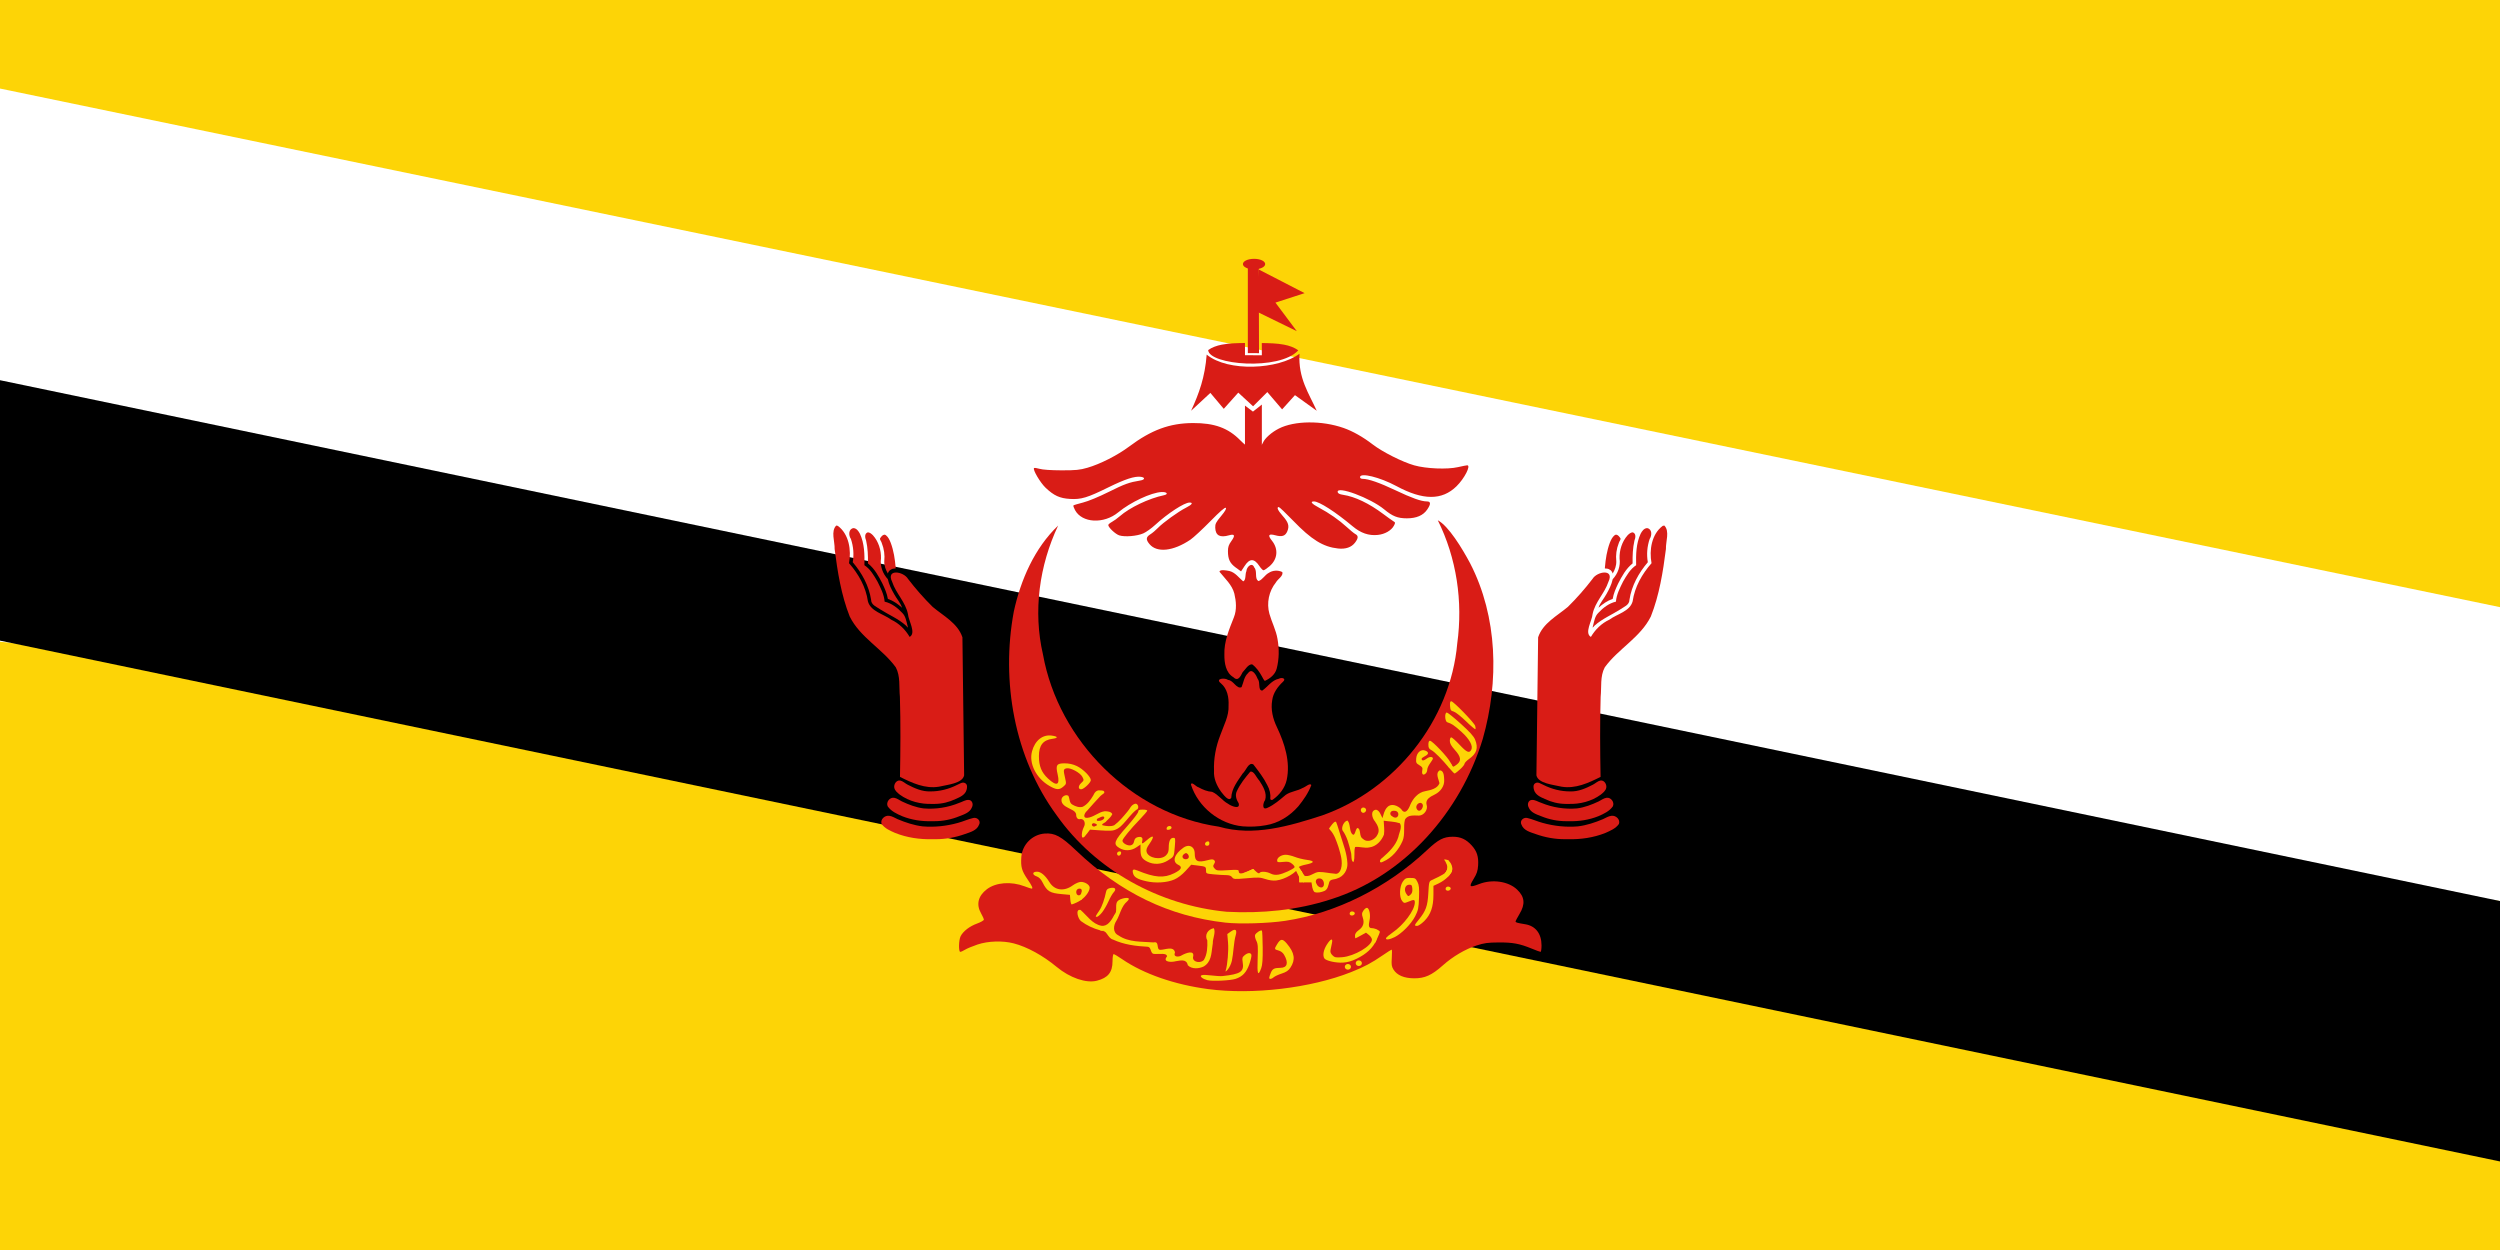 <svg width="240" height="120" viewBox="0 0 240 120" fill="none" xmlns="http://www.w3.org/2000/svg">
<rect x="0" y="0" width="240" height="120" fill="#333333" stroke="none"/>
<g clip-path="url(#clip0_307_41801)">
<path d="M240 0H0V120H240V0Z" fill="#FDD406"/>
<path d="M0 8.5V61.606L240 86.5V58.287L0 8.5Z" fill="white"/>
<path d="M0 36.5V61.5L240 111.5V86.5L0 36.5Z" fill="black"/>
<path d="M115.983 94.953C112.757 94.525 109.798 93.498 107.743 92.092C107.345 91.818 106.97 91.595 106.912 91.595C106.852 91.595 106.803 91.898 106.803 92.273C106.803 93.335 106.377 93.87 105.303 94.148C104.277 94.415 102.71 93.877 101.44 92.823C100.125 91.732 98.607 90.898 97.322 90.565C96.263 90.288 94.858 90.333 93.843 90.673C93.372 90.832 92.835 91.055 92.648 91.17C92.463 91.285 92.255 91.378 92.188 91.378C92.008 91.378 92.033 90.237 92.222 89.872C92.47 89.393 93.082 88.922 93.795 88.662C94.155 88.53 94.45 88.362 94.45 88.287C94.45 88.212 94.328 87.937 94.18 87.678C93.697 86.832 93.895 86.012 94.738 85.367C95.602 84.707 97.063 84.593 98.355 85.085C98.68 85.208 98.983 85.31 99.028 85.31C99.198 85.31 99.095 85.072 98.627 84.39C98.087 83.6 97.98 83.21 98.047 82.27C98.133 81.08 99.103 80.107 100.292 80.02C101.262 79.95 101.865 80.277 103.297 81.64C107.572 85.717 112.22 87.963 117.642 88.572C119.01 88.725 121.763 88.643 123.378 88.4C128.257 87.665 133.172 85.212 137.01 81.597C138.073 80.595 138.585 80.33 139.457 80.327C140.215 80.323 140.747 80.568 141.29 81.168C141.785 81.718 141.953 82.24 141.9 83.075C141.865 83.61 141.778 83.873 141.46 84.392C140.99 85.157 141.07 85.227 142 84.867C143.257 84.377 144.805 84.603 145.64 85.397C146.375 86.095 146.445 86.793 145.873 87.74C145.665 88.087 145.495 88.412 145.495 88.463C145.495 88.558 145.653 88.603 146.417 88.727C147.415 88.887 147.987 89.628 147.987 90.762C147.987 91.102 147.945 91.378 147.893 91.378C147.843 91.378 147.465 91.24 147.053 91.07C145.89 90.59 145.228 90.467 143.868 90.475C142.833 90.482 142.477 90.53 141.755 90.765C140.65 91.127 139.468 91.823 138.505 92.682C137.443 93.628 136.775 93.927 135.742 93.918C134.782 93.908 134.125 93.63 133.778 93.082C133.593 92.788 133.567 92.61 133.612 91.947C133.642 91.515 133.635 91.162 133.6 91.162C133.563 91.162 133.19 91.398 132.768 91.69C131.662 92.45 130.957 92.827 129.69 93.328C125.827 94.857 120.252 95.518 115.983 94.953Z" fill="#D91C16"/>
<path d="M117.75 87.528C111.32 86.911 105.168 83.562 101.427 78.252C97.365 72.713 96.085 65.399 97.325 58.712C97.984 55.668 99.313 52.621 101.582 50.453C99.774 54.287 99.163 58.681 100.127 62.835C101.625 71.127 108.633 78.147 117.017 79.361C120.334 80.321 123.765 79.307 126.933 78.279C133.922 75.816 139.246 69.181 139.896 61.765C140.452 57.752 139.836 53.58 138.028 49.946C139.059 50.491 140.359 52.627 141.126 54.064C143.794 59.231 143.915 65.423 142.345 70.937C140.215 77.953 134.851 84.1 127.76 86.334C124.542 87.386 121.12 87.706 117.75 87.529L117.75 87.528Z" fill="#D91C16"/>
<path d="M85.363 78.317C84.942 78.251 84.477 78.665 84.636 79.1C84.94 79.538 85.463 79.753 85.936 79.963C87.068 80.416 88.299 80.593 89.514 80.564C89.095 80.563 89.658 80.568 89.815 80.564C90.777 80.566 91.734 80.393 92.639 80.067C93.142 79.89 93.783 79.73 93.989 79.173C94.19 78.811 93.825 78.449 93.458 78.521C92.946 78.633 92.467 78.865 91.96 78.998C90.864 79.306 89.71 79.426 88.576 79.333C87.746 79.231 86.942 78.966 86.174 78.642C85.908 78.525 85.658 78.354 85.363 78.317Z" fill="#D91C16"/>
<path d="M85.832 76.587C85.406 76.523 85.039 77.013 85.216 77.405C85.544 77.879 86.094 78.132 86.609 78.355C87.504 78.713 88.476 78.862 89.438 78.834C89.073 78.833 89.564 78.838 89.699 78.834C90.517 78.835 91.33 78.673 92.087 78.362C92.549 78.182 93.115 78.008 93.307 77.499C93.457 77.219 93.343 76.813 92.991 76.791C92.669 76.775 92.392 76.98 92.094 77.072C91.013 77.518 89.824 77.708 88.659 77.607C87.932 77.514 87.239 77.246 86.58 76.935C86.333 76.816 86.11 76.629 85.832 76.587Z" fill="#D91C16"/>
<path d="M86.407 74.928C86.041 74.885 85.79 75.296 85.852 75.625C85.906 75.914 86.165 76.108 86.38 76.285C87.268 76.935 88.394 77.212 89.484 77.175C89.061 77.174 90.052 77.182 89.75 77.174C90.441 77.171 91.123 77.002 91.744 76.703C92.159 76.523 92.646 76.314 92.786 75.841C92.853 75.62 92.895 75.303 92.646 75.179C92.385 75.033 92.126 75.257 91.889 75.348C91.091 75.754 90.202 75.98 89.305 75.976C88.53 76.002 87.799 75.676 87.127 75.325C86.883 75.201 86.682 74.985 86.407 74.928Z" fill="#D91C16"/>
<path d="M80.282 50.45C79.739 50.993 80.153 51.995 80.124 52.707C80.405 54.9 80.755 57.121 81.573 59.185C82.576 61.203 84.705 62.281 85.996 64.064C86.457 64.923 86.293 65.956 86.39 66.896C86.467 69.457 86.443 72.02 86.398 74.581C87.555 75.161 88.81 75.745 90.141 75.522C90.929 75.334 92.393 75.217 92.557 74.432C92.493 70.015 92.452 65.597 92.393 61.181C91.945 59.828 90.568 59.127 89.538 58.262C88.688 57.424 87.897 56.522 87.173 55.578C86.737 54.842 85.029 54.577 85.647 55.858C86.009 56.967 86.933 57.793 87.165 58.958C87.215 59.597 87.978 60.771 87.327 61.144C86.913 60.44 86.313 59.841 85.547 59.484C84.808 58.934 83.587 58.704 83.32 57.731C83.124 56.351 82.418 55.101 81.506 54.067C81.741 52.828 81.506 51.278 80.435 50.485L80.282 50.45Z" fill="#D91C16"/>
<path d="M81.933 50.698C81.439 50.778 81.456 51.407 81.685 51.738C81.928 52.453 81.994 53.229 81.862 53.973C82.74 55.001 83.42 56.23 83.625 57.58C83.63 58.087 84.164 58.255 84.51 58.505C85.322 59.023 86.235 59.397 86.958 60.044C87.11 60.207 87.225 60.382 87.117 60.05C87.004 59.626 86.946 59.157 86.614 58.836C86.158 58.346 85.589 57.909 84.925 57.759C84.869 57.074 84.543 56.444 84.241 55.837C83.907 55.258 83.557 54.636 82.984 54.26C83.007 53.244 82.991 52.178 82.553 51.24C82.425 50.999 82.236 50.713 81.933 50.698H81.933Z" fill="#D91C16"/>
<path d="M83.315 51.103C82.971 51.206 83.037 51.63 83.146 51.889C83.31 52.609 83.336 53.352 83.323 54.087C83.955 54.587 84.35 55.312 84.71 56.018C84.935 56.489 85.149 56.976 85.236 57.495C85.748 57.665 86.197 57.986 86.597 58.342C86.439 57.861 86.085 57.489 85.847 57.051C85.588 56.595 85.341 56.119 85.232 55.602C84.739 55.076 84.467 54.33 84.575 53.61C84.597 52.814 84.34 51.992 83.807 51.392C83.673 51.26 83.513 51.113 83.315 51.103Z" fill="#D91C16"/>
<path d="M84.887 51.328C84.7 51.361 84.586 51.539 84.486 51.685C84.447 51.83 84.625 51.986 84.653 52.145C84.872 52.693 84.955 53.295 84.89 53.882C84.875 54.299 85.024 54.706 85.237 55.06C85.298 54.799 85.54 54.612 85.801 54.586C85.897 54.569 86.036 54.618 85.981 54.472C85.915 53.675 85.793 52.873 85.514 52.119C85.406 51.85 85.284 51.567 85.05 51.383C85.003 51.349 84.946 51.32 84.887 51.328Z" fill="#D91C16"/>
<path d="M154.69 78.317C155.111 78.251 155.576 78.665 155.417 79.1C155.113 79.538 154.59 79.753 154.117 79.963C152.985 80.416 151.754 80.593 150.539 80.564C150.958 80.563 150.395 80.568 150.239 80.564C149.276 80.566 148.319 80.393 147.415 80.067C146.912 79.89 146.271 79.73 146.064 79.173C145.863 78.811 146.228 78.449 146.595 78.521C147.107 78.633 147.586 78.865 148.094 78.998C149.189 79.306 150.343 79.426 151.478 79.333C152.307 79.231 153.112 78.966 153.879 78.642C154.145 78.525 154.395 78.354 154.69 78.317Z" fill="#D91C16"/>
<path d="M154.222 76.587C154.648 76.523 155.015 77.013 154.837 77.405C154.509 77.879 153.959 78.132 153.444 78.355C152.549 78.713 151.577 78.862 150.615 78.834C150.98 78.833 150.49 78.838 150.354 78.834C149.536 78.835 148.723 78.673 147.967 78.362C147.505 78.182 146.938 78.008 146.746 77.499C146.597 77.219 146.711 76.813 147.063 76.791C147.384 76.775 147.661 76.98 147.959 77.072C149.04 77.518 150.229 77.708 151.395 77.607C152.121 77.514 152.814 77.246 153.473 76.935C153.72 76.816 153.943 76.629 154.222 76.587Z" fill="#D91C16"/>
<path d="M153.647 74.928C154.012 74.885 154.263 75.296 154.201 75.625C154.147 75.914 153.888 76.108 153.673 76.285C152.785 76.935 151.659 77.212 150.569 77.175C150.992 77.174 150.001 77.182 150.303 77.174C149.612 77.171 148.93 77.002 148.309 76.703C147.894 76.523 147.407 76.314 147.267 75.841C147.2 75.62 147.158 75.303 147.407 75.179C147.668 75.033 147.927 75.257 148.164 75.348C148.962 75.754 149.851 75.98 150.748 75.976C151.523 76.002 152.254 75.676 152.926 75.325C153.17 75.201 153.371 74.985 153.647 74.928Z" fill="#D91C16"/>
<path d="M159.772 50.45C160.315 50.993 159.9 51.995 159.929 52.707C159.648 54.9 159.298 57.121 158.48 59.185C157.477 61.203 155.348 62.281 154.058 64.064C153.596 64.923 153.76 65.956 153.663 66.896C153.587 69.457 153.61 72.02 153.655 74.581C152.499 75.161 151.243 75.745 149.912 75.522C149.124 75.334 147.66 75.217 147.496 74.432C147.56 70.015 147.602 65.597 147.66 61.181C148.109 59.828 149.485 59.127 150.515 58.262C151.365 57.424 152.156 56.522 152.88 55.578C153.317 54.842 155.024 54.577 154.407 55.858C154.044 56.967 153.12 57.793 152.888 58.958C152.838 59.597 152.076 60.771 152.726 61.144C153.14 60.44 153.74 59.841 154.507 59.484C155.245 58.934 156.466 58.704 156.733 57.731C156.929 56.351 157.636 55.101 158.548 54.067C158.313 52.828 158.547 51.278 159.618 50.485L159.772 50.45Z" fill="#D91C16"/>
<path d="M158.12 50.698C158.614 50.778 158.597 51.407 158.368 51.738C158.125 52.453 158.059 53.229 158.191 53.973C157.313 55.001 156.633 56.23 156.428 57.58C156.423 58.087 155.889 58.255 155.543 58.505C154.731 59.023 153.819 59.397 153.096 60.044C152.943 60.207 152.829 60.382 152.936 60.05C153.049 59.626 153.107 59.157 153.44 58.836C153.895 58.346 154.465 57.909 155.128 57.759C155.184 57.074 155.51 56.444 155.812 55.837C156.147 55.258 156.496 54.636 157.069 54.26C157.046 53.244 157.062 52.178 157.5 51.24C157.628 50.999 157.817 50.713 158.12 50.698H158.12Z" fill="#D91C16"/>
<path d="M156.738 51.103C157.082 51.206 157.017 51.63 156.908 51.889C156.743 52.609 156.717 53.352 156.73 54.087C156.099 54.587 155.703 55.312 155.343 56.018C155.118 56.489 154.904 56.976 154.818 57.495C154.305 57.665 153.856 57.986 153.456 58.342C153.614 57.861 153.968 57.489 154.206 57.051C154.465 56.595 154.712 56.119 154.821 55.602C155.314 55.076 155.586 54.33 155.478 53.61C155.456 52.814 155.713 51.992 156.246 51.392C156.38 51.26 156.54 51.113 156.738 51.103Z" fill="#D91C16"/>
<path d="M155.167 51.328C155.354 51.361 155.467 51.539 155.568 51.685C155.606 51.83 155.428 51.986 155.4 52.145C155.181 52.693 155.098 53.295 155.164 53.882C155.178 54.299 155.029 54.706 154.816 55.06C154.755 54.799 154.514 54.612 154.252 54.586C154.157 54.569 154.017 54.618 154.072 54.472C154.139 53.675 154.26 52.873 154.539 52.119C154.647 51.85 154.77 51.567 155.003 51.383C155.05 51.349 155.107 51.32 155.167 51.328Z" fill="#D91C16"/>
<path d="M119.305 79.33C117.056 79.116 115.027 77.477 114.333 75.33C114.371 74.96 114.831 75.537 115.049 75.576C115.457 75.802 115.899 75.989 116.369 76.018C116.962 76.273 117.328 76.857 117.894 77.162C118.157 77.367 119.087 77.769 118.914 77.118C118.696 76.778 118.546 76.347 118.734 75.958C119.049 75.266 119.534 74.664 120.022 74.087C120.381 73.967 120.621 74.674 120.878 74.913C121.233 75.459 121.661 76.126 121.452 76.805C121.249 77.056 121.115 77.813 121.659 77.558C122.329 77.263 122.878 76.768 123.434 76.305C123.921 75.966 124.543 75.942 125.053 75.644C125.289 75.584 125.781 75.111 125.884 75.373C125.605 76.121 125.137 76.791 124.637 77.409C123.827 78.334 122.732 79.029 121.506 79.225C120.782 79.358 120.038 79.386 119.305 79.33Z" fill="#D91C16"/>
<path d="M121.948 76.703C121.998 76.252 121.895 75.791 121.664 75.381C121.311 74.66 120.811 74.02 120.323 73.387C119.864 73.118 119.609 73.997 119.303 74.249C118.827 74.962 118.23 75.692 118.201 76.589C117.933 77.005 117.433 76.248 117.218 75.999C116.807 75.418 116.495 74.729 116.546 74.001C116.498 72.829 116.722 71.661 117.15 70.571C117.472 69.641 117.996 68.737 117.942 67.721C117.98 66.955 117.824 66.111 117.205 65.596C116.615 65.134 117.587 65.035 117.895 65.275C118.423 65.31 118.709 66.183 119.191 65.967C119.384 65.511 119.422 64.968 119.818 64.612C120.207 64.079 120.614 64.838 120.747 65.193C121.021 65.505 120.731 66.278 121.177 66.298C121.711 65.924 122.092 65.294 122.776 65.157C123.053 64.999 123.526 65.136 123.161 65.455C122.655 65.929 122.223 66.522 122.131 67.227C121.976 68.111 122.197 69.008 122.583 69.805C123.324 71.37 123.897 73.138 123.522 74.879C123.349 75.653 122.823 76.32 122.184 76.769C122.103 76.818 121.976 76.814 121.948 76.703Z" fill="#D91C16"/>
<path d="M121.148 64.938C120.906 64.501 120.611 64.07 120.203 63.773C119.806 63.772 119.561 64.272 119.291 64.535C119.102 64.886 118.873 65.474 118.407 65.014C117.667 64.582 117.535 63.635 117.54 62.855C117.494 61.59 118.003 60.409 118.456 59.257C118.744 58.536 118.673 57.724 118.497 56.985C118.276 56.136 117.595 55.547 117.07 54.886C117.106 54.63 117.776 54.769 118.028 54.818C118.588 54.96 118.923 55.456 119.34 55.806C119.637 55.716 119.516 55.116 119.654 54.834C119.664 54.437 120.193 53.913 120.411 54.481C120.737 54.843 120.4 55.559 120.822 55.784C121.224 55.635 121.422 55.196 121.8 54.997C122.172 54.744 122.696 54.716 123.096 54.914C123.237 55.283 122.656 55.59 122.488 55.911C121.813 56.745 121.575 57.896 121.865 58.929C122.094 59.74 122.5 60.497 122.64 61.335C122.809 62.277 122.804 63.267 122.56 64.195C122.414 64.758 121.926 65.135 121.422 65.369C121.298 65.253 121.232 65.083 121.148 64.939L121.148 64.938Z" fill="#D91C16"/>
<path d="M118.628 54.482C118.068 54.072 117.883 53.68 117.883 52.905C117.883 52.508 117.957 52.293 118.218 51.933C118.603 51.4 118.533 51.232 117.988 51.388C117.112 51.64 116.693 51.41 116.663 50.663C116.65 50.298 116.727 50.143 117.218 49.553C117.612 49.08 117.755 48.832 117.677 48.753C117.6 48.677 117.135 49.08 116.18 50.052C115.418 50.827 114.562 51.618 114.277 51.812C112.637 52.918 111.07 53.09 110.355 52.238C109.988 51.803 110.008 51.558 110.432 51.295C110.627 51.175 110.955 50.898 111.163 50.68C111.655 50.168 113.12 49.112 113.847 48.745C114.437 48.447 114.577 48.245 114.193 48.245C113.697 48.245 112.103 49.282 110.895 50.392C110.54 50.72 110.028 51.085 109.76 51.203C109.157 51.47 107.972 51.568 107.445 51.395C107.073 51.272 106.395 50.632 106.395 50.403C106.395 50.343 106.55 50.21 106.738 50.108C106.927 50.008 107.265 49.763 107.488 49.568C108.455 48.72 110.287 47.847 111.74 47.542C112.202 47.445 112.032 47.212 111.517 47.235C110.518 47.278 108.537 48.207 107.353 49.183C105.967 50.327 103.875 50.218 103.202 48.968C103.085 48.753 103.017 48.552 103.05 48.52C103.082 48.488 103.493 48.365 103.965 48.245C104.475 48.117 105.485 47.698 106.45 47.217C107.968 46.46 108.418 46.298 109.463 46.13C109.933 46.055 109.958 45.825 109.502 45.772C108.913 45.702 108.012 45.997 106.418 46.78C104.372 47.787 103.798 47.96 102.72 47.897C101.737 47.837 101.182 47.585 100.383 46.83C99.862 46.335 99.122 45.078 99.267 44.933C99.302 44.898 99.542 44.933 99.8 45.008C100.087 45.093 100.908 45.15 101.898 45.152C103.283 45.155 103.652 45.118 104.39 44.905C105.625 44.548 107.267 43.713 108.39 42.875C110.538 41.268 112.29 40.623 114.523 40.613C116.585 40.605 117.897 41.082 119.058 42.26C119.452 42.658 119.787 42.917 119.842 42.862C119.893 42.81 119.95 42.113 119.967 41.313C119.967 41.313 120.573 41.255 120.702 41.425C120.702 42.723 120.717 42.825 120.905 42.825C121.028 42.825 121.16 42.698 121.242 42.502C121.418 42.077 122.072 41.495 122.77 41.142C124.278 40.377 126.888 40.353 128.985 41.085C129.868 41.395 130.848 41.948 131.782 42.668C132.718 43.388 134.633 44.352 135.765 44.673C136.91 44.998 138.928 45.08 139.963 44.845C140.39 44.748 140.79 44.668 140.853 44.668C141.235 44.668 140.585 45.94 139.822 46.685C138.427 48.048 136.612 48.042 134.058 46.665C132.467 45.808 130.563 45.34 130.563 45.807C130.563 45.903 130.663 45.968 130.812 45.968C131.365 45.968 132.433 46.34 133.923 47.047C135.535 47.813 136.44 48.137 136.977 48.137C137.367 48.137 137.378 48.378 137.015 48.912C136.63 49.48 135.977 49.762 135.053 49.76C134.172 49.757 133.682 49.563 132.893 48.908C131.575 47.812 128.29 46.588 128.417 47.242C128.442 47.372 128.6 47.452 128.938 47.503C130.082 47.678 131.423 48.318 132.797 49.347C133.22 49.665 133.66 49.978 133.772 50.045C133.96 50.155 133.963 50.188 133.815 50.467C133.568 50.927 132.947 51.283 132.273 51.353C131.402 51.443 130.643 51.183 129.858 50.527C128.202 49.14 126.64 48.137 126.14 48.137C125.732 48.137 125.915 48.362 126.635 48.743C127.582 49.245 128.555 49.923 129.272 50.582C129.61 50.895 129.992 51.205 130.118 51.273C130.418 51.433 130.407 51.668 130.077 52.1C129.74 52.54 129.183 52.733 128.462 52.657C127.022 52.505 125.898 51.81 124.133 49.978C123.443 49.263 122.828 48.678 122.765 48.678C122.53 48.678 122.668 48.997 123.123 49.507C123.687 50.137 123.795 50.492 123.582 51.003C123.393 51.457 123.08 51.562 122.437 51.388C121.778 51.21 121.675 51.372 122.107 51.908C122.75 52.71 122.655 53.692 121.867 54.367C121.622 54.575 121.365 54.747 121.295 54.747C121.227 54.747 121.053 54.568 120.908 54.35C120.402 53.58 119.957 53.585 119.463 54.363C119.292 54.635 119.147 54.855 119.142 54.853C119.135 54.852 118.903 54.685 118.628 54.482Z" fill="#D91C16"/>
<path d="M121.138 38.838L120.283 39.515L119.517 38.937V43.56L121.138 43.58V38.838Z" fill="#D91C16"/>
<path d="M115.842 34.042C115.672 36.227 115.117 37.752 114.345 39.433L116.195 37.718L117.482 39.247L118.875 37.692L120.297 39.005L121.663 37.638L123.083 39.3L124.317 37.933L126.407 39.433C125.648 37.752 124.622 36.327 124.75 33.96C122.725 35.465 117.913 35.737 115.842 34.042Z" fill="#D91C16"/>
<path d="M119.518 32.927C118.775 32.94 117.992 32.95 117.287 33.088C116.798 33.185 116.355 33.343 115.985 33.605C116.045 35.027 122.818 35.62 124.635 33.632C124.253 33.353 123.787 33.188 123.273 33.088C122.595 32.957 121.845 32.943 121.133 32.932C121.133 33.322 121.137 33.713 121.137 34.105L119.518 34.1V32.927Z" fill="#D91C16"/>
<path d="M120.843 25.662L119.792 25.67V33.9L120.865 33.905L120.843 25.662Z" fill="#D91C16"/>
<path d="M120.842 25.873L120.44 29.813L124.493 31.793L122.442 29.05L125.243 28.142L120.842 25.873Z" fill="#D91C16"/>
<path d="M120.39 24.847C119.775 24.847 119.32 25.077 119.32 25.35C119.32 25.623 119.775 25.855 120.39 25.855C121.005 25.855 121.457 25.623 121.457 25.35C121.457 25.077 121.005 24.847 120.39 24.847Z" fill="#D91C16"/>
<path d="M129.553 79.695L129.685 80.242L129.766 80.596L129.876 81.052L129.935 81.391L129.943 81.781L130.12 81.501L130.068 81.037L129.788 80.006L129.553 79.695Z" fill="#D91C16"/>
<path d="M130.902 81.375L130.709 81.312L130.573 81.24L130.485 81.125L130.381 80.938L130.292 80.724L130.225 80.516L130.165 80.284L130.136 80.052L130.114 79.826L130.103 79.636L129.744 80.153L130.068 81.487L130.902 81.375Z" fill="#D91C16"/>
<path d="M130.204 79.494L130.252 79.49L130.322 79.528L130.401 79.613L130.394 79.464L130.204 79.47V79.494Z" fill="#D91C16"/>
<path d="M132.635 78.533L132.71 78.704L132.755 78.796L133.115 78.885L132.98 78.729L132.902 78.578L132.85 78.339L132.86 78.094L132.943 77.594L132.553 78.234L132.635 78.533Z" fill="#D91C16"/>
<path d="M109.696 80.909L109.606 81.012L109.525 81.137L109.481 81.236L109.403 81.424L109.37 81.63L109.315 81.196L109.379 81.113L109.405 81.075L109.47 81.004L109.505 80.956L109.534 80.897L109.551 80.824L109.558 80.791L109.696 80.909Z" fill="#D91C16"/>
<path d="M109.168 81.247L109.311 81.104L109.389 80.99L109.499 80.838L109.562 80.647L109.58 80.452L109.624 80.816L109.308 81.262L109.168 81.247Z" fill="#D91C16"/>
<path d="M109.404 81.719L109.418 81.527L109.462 81.369L109.54 81.233L109.647 81.067L109.787 80.909L110.129 80.537L109.857 80.618L109.334 81.133L109.404 81.719Z" fill="#D91C16"/>
<path d="M112.663 81.656L112.589 82.024L112.53 82.179L112.339 82.385L112.088 82.584L111.727 82.849L112.258 82.79L112.486 82.474L112.663 82.172V81.656Z" fill="#D91C16"/>
<path d="M104.559 79.642L104.456 79.601L104.362 79.551L104.268 79.485L104.201 79.404L104.126 79.282L104.089 79.143L104.049 78.99L104.043 78.982L103.57 80.338L103.754 80.5L103.99 80.525L104.491 79.896L104.559 79.642Z" fill="#D91C16"/>
<path d="M103.656 78.621L103.551 78.634C103.551 78.634 103.518 78.631 103.511 78.629C103.504 78.627 103.445 78.603 103.445 78.603L103.412 78.577L103.367 78.529L103.336 78.476L103.308 78.412L103.297 78.364L103.279 78.29L103.259 78.24L103.233 78.15L103.211 78.102L103.196 78.073L103.178 78.062L103.084 78.146L103.108 78.365L103.181 78.609L103.338 78.701L103.529 78.71L103.575 78.669L103.656 78.621Z" fill="#D91C16"/>
<path d="M103.81 78.648L103.652 78.573L103.573 78.513L103.488 78.453L103.443 78.396L103.381 78.307L103.334 78.234L103.269 78.154L103.235 78.094L103.193 78.031L103.154 77.977L103.115 77.945L103.024 77.87L102.935 78.221L103.11 78.711L103.284 78.805L103.792 78.651L103.81 78.648Z" fill="#D91C16"/>
<path d="M125.209 84.75L124.98 84.672L124.896 84.609L124.829 84.531L124.777 84.474L124.725 84.391L124.704 84.349L124.641 84.208L124.6 84.005L124.386 84.12L124.318 84.76L124.74 84.839L125.209 84.75Z" fill="#D91C16"/>
<path d="M119.977 83.494L120.404 83.468L120.342 83.229L119.977 83.494Z" fill="#D91C16"/>
<path d="M119.903 83.52L120.4 83.472L120.006 83.236L119.903 83.52Z" fill="#D91C16"/>
<path d="M99.865 84.505L99.751 84.26L99.74 84.164V83.991L99.754 83.881L99.766 83.811L99.788 83.73L99.519 83.652L98.985 83.77L99.08 84.072L99.526 84.238L99.865 84.505Z" fill="#D91C16"/>
<path d="M99.416 83.624L99.029 83.646L99.091 83.767L99.323 83.814L99.477 83.663L99.416 83.624Z" fill="#D91C16"/>
<path d="M102.629 85.906L102.697 86.053L102.771 86.171L102.837 86.208L102.94 86.267L103.014 86.289L103.124 86.319L103.227 86.333L103.507 86.341H103.824L104.001 86.363L102.638 87.136L102.629 85.906Z" fill="#D91C16"/>
<path d="M99.881 84.513L99.842 84.396L99.837 84.315V84.255L99.842 84.201L99.844 84.169L99.857 84.133L99.894 84.037L99.909 83.992L99.938 83.943L99.977 83.88L99.995 83.854L99.805 83.693L99.701 83.75L99.649 84.008L99.68 84.365L99.881 84.513Z" fill="#D91C16"/>
<path d="M122.408 93.684L122.268 93.734L122.185 93.745L122.115 93.749L122.067 93.741L121.99 93.714L121.951 93.681L121.94 93.647L121.929 93.567L121.923 93.5V93.403L121.958 93.264L121.642 93.957L121.852 94.112L122.408 93.684Z" fill="#D91C16"/>
<path d="M139.438 73.604L139.383 73.643L139.318 73.688L139.223 73.753L139.105 73.833L138.948 73.652L139.206 73.276L139.438 73.604Z" fill="#D91C16"/>
<path d="M139.502 73.577L139.456 73.608L139.388 73.655L139.335 73.686L139.265 73.72L139.28 73.608L139.468 73.542L139.502 73.577Z" fill="#D91C16"/>
<path d="M139.723 73.43L139.119 73.844L139.09 73.802L139.721 73.404L139.723 73.43Z" fill="#D91C16"/>
<path d="M138.571 82.557L138.537 82.492L138.509 82.51L138.557 82.55L138.571 82.557Z" fill="#D91C16"/>
<path d="M138.551 82.524L138.594 82.517L138.611 82.518L138.628 82.52L138.651 82.523L138.685 82.529L138.724 82.539L139.006 82.615L138.997 82.561L138.524 82.454L138.551 82.524Z" fill="#D91C16"/>
<path d="M138.667 82.697L138.558 82.5L138.526 82.516L138.667 82.697Z" fill="#D91C16"/>
<path d="M139.082 82.736L139.169 82.877L139.184 82.906L139.239 83.022L139.254 83.072L139.267 83.126L139.28 83.198L139.293 83.289L139.303 83.35L139.304 83.408L139.3 83.486L139.286 83.579L139.273 83.664L139.253 83.734L139.214 83.811L139.32 83.809L139.409 83.365L139.344 83.117L139.284 82.982L139.245 82.898L139.178 82.787L139.082 82.736Z" fill="#D91C16"/>
<path d="M131.928 89.162L132.031 89.254L132.064 89.287L132.094 89.342L132.105 89.383L132.116 89.493L132.105 89.733L132.097 89.854L132.053 90.119L132.035 90.259L131.979 90.458L132.576 89.688L132.572 89.346L132.377 89.096L132.112 89.143L131.928 89.162Z" fill="#D91C16"/>
<path d="M121.938 93.633L121.944 93.664L121.953 93.683L121.967 93.693L121.982 93.705L121.994 93.711L122.01 93.716L122.035 93.723L122.057 93.729L122.086 93.734L122.11 93.736L122.145 93.735L122.185 93.734L122.217 93.73L122.264 93.721L122.309 93.712L122.343 93.704L122.405 93.685L122.426 93.676L122.436 93.672L122.441 93.691L122.4 93.773L122.238 93.808L122.004 93.801L121.889 93.719L121.881 93.635L121.938 93.633Z" fill="#D91C16"/>
<path d="M120.666 91.088L120.64 89.162L120.102 89.338L120.382 90.546L120.666 91.088Z" fill="#D91C16"/>
<path d="M107.035 87.593L107.86 85.917L107.047 86.271L106.943 86.854L107.035 87.593Z" fill="#D91C16"/>
<path d="M107.75 86.978L108.177 86.127L108.369 86.234L108.203 86.79L107.809 87.062L107.75 86.978Z" fill="#D91C16"/>
<path d="M102.766 86.163L102.794 86.21L102.806 86.227L102.822 86.243L102.845 86.264L102.884 86.295L102.923 86.32L102.964 86.341L103.011 86.359L103.037 86.367L103.086 86.376L103.191 86.392L103.233 86.397L103.276 86.4L103.336 86.4H103.495L103.529 86.4L103.586 86.391L103.624 86.381L103.682 86.365L103.746 86.343L103.786 86.328L103.813 86.313L103.832 86.302L103.824 86.346L103.786 86.392C103.786 86.392 103.605 86.443 103.6 86.442C103.594 86.441 103.398 86.442 103.398 86.442L103.027 86.444L102.859 86.403L102.75 86.295L102.766 86.163Z" fill="#D91C16"/>
<path d="M99.904 84.536L99.885 84.486L99.873 84.449L99.868 84.406L99.866 84.363L99.865 84.314L99.873 84.254L99.882 84.199L99.889 84.166L99.897 84.121L99.913 84.075L99.929 84.017L99.953 83.954L99.964 83.919L99.986 83.865L99.95 83.855L99.749 84.242L99.758 84.479L99.904 84.536Z" fill="#D91C16"/>
<path d="M139.554 68.345L139.006 67.938L138.933 68.195L139.286 68.368L139.518 68.372L139.554 68.345Z" fill="#D91C16"/>
<path d="M138.947 73.61L138.967 73.622L138.986 73.628L139.034 73.64L139.052 73.643L139.091 73.647L139.15 73.643L139.198 73.636L139.273 73.623L139.308 73.615L139.328 73.609L139.179 73.234L139.304 73.44L139.365 73.629L139.249 73.715L139.028 73.742L138.947 73.61Z" fill="#D91C16"/>
<path d="M137.42 72.065L136.748 71.492L136.659 71.794L137.175 72.279L137.438 72.211L137.42 72.065Z" fill="#D91C16"/>
<path d="M116.409 83.232L116.058 82.5L116.417 82.339L116.73 82.542L116.709 83.151L116.409 83.232Z" fill="#D91C16"/>
<path d="M115.357 82.684L116.141 82.595L115.994 82.354L115.355 82.547L115.357 82.684Z" fill="#D91C16"/>
<path d="M115.34 82.686L116.206 82.617L116.092 82.512L115.494 82.62L115.34 82.686Z" fill="#D91C16"/>
<path d="M116.41 83.231L116.016 82.422L116.381 82.693L116.407 83.208L116.41 83.231Z" fill="#D91C16"/>
<path d="M119.415 83.766L120.045 83.518L120.102 83.497L120.126 83.492L120.156 83.486H120.206L120.245 83.491L120.262 83.5L120.3 83.529L120.562 83.756L120.592 83.783L120.621 83.809L120.644 83.824L120.669 83.835L120.717 83.848H120.763L120.813 83.823L120.238 83.407L119.92 83.442L119.415 83.766Z" fill="#D91C16"/>
<path d="M108.988 78.268L109.6 77.534L109.305 77.612L109.105 77.883L108.988 78.268Z" fill="#D91C16"/>
<path d="M132.724 78.732L132.756 78.927L132.761 79.109L132.778 79.572L132.756 79.741L132.742 79.969L132.69 80.242L132.639 80.389L132.499 80.632L132.123 81.082L132.801 80.861L133.051 80.257L133.022 79.609L132.724 78.732Z" fill="#D91C16"/>
<path d="M130.917 81.38L130.709 81.266L130.558 81.156L130.428 80.964L130.36 80.818L130.251 80.542L130.152 80.219L130.126 79.568L130.021 79.833L130.094 80.719L130.443 81.406L130.917 81.38Z" fill="#D91C16"/>
<path d="M130.18 80.328L130.167 80.245V80.146L130.185 80.005L130.225 79.776L130.271 79.635L130.348 79.494L130.016 79.439L129.976 79.726L130.116 80.176L130.18 80.328Z" fill="#D91C16"/>
<path d="M130.887 80.628L130.717 80.518L130.648 80.448L130.618 80.402C130.618 80.402 130.754 80.367 130.76 80.367C130.765 80.367 130.877 80.529 130.877 80.529L130.898 80.624L130.887 80.628Z" fill="#D91C16"/>
<path d="M131.005 81.382L130.891 81.365L130.777 81.306L130.657 81.233L130.543 81.144L130.412 80.927L130.335 80.757L130.208 80.433L130.18 80.276L130.175 80.164L130.191 79.93L129.99 80.203L130.443 81.344L131.005 81.382Z" fill="#D91C16"/>
<path d="M132.035 79.041L131.607 78.246L131.386 78.504L131.839 78.931L132.016 79.008L132.035 79.041Z" fill="#D91C16"/>
<path d="M131.965 77.738L132.082 77.752L132.167 77.811L132.226 77.852L132.381 78.062L132.502 78.327L132.583 78.485L132.653 78.644L132.709 78.75L132.731 78.879L132.734 78.927V79.27C132.734 79.27 132.734 79.41 132.734 79.457C132.734 79.505 132.731 79.642 132.731 79.642V80.006L132.697 80.227L132.418 80.743L132.049 81.082L132.917 80.641L133.089 79.833L132.839 78.833L132.412 77.833L131.965 77.738Z" fill="#D91C16"/>
<path d="M132.667 78.662L132.719 78.964L132.73 79.094L132.74 79.714L132.709 80.094L132.662 80.281L132.631 80.385L132.239 80.936L132.604 80.938L133.303 80.198L132.815 78.614L132.667 78.662Z" fill="#D91C16"/>
<path d="M132.259 77.895L132.227 77.858L132.197 77.833L132.135 77.789C132.135 77.789 132.105 77.776 132.101 77.774C132.097 77.772 132.044 77.753 132.044 77.753L131.977 77.738L131.933 77.749L131.904 77.752C131.904 77.752 131.933 77.659 131.937 77.658C131.941 77.658 132.13 77.654 132.13 77.654C132.13 77.654 132.171 77.746 132.173 77.749C132.175 77.753 132.261 77.899 132.261 77.899L132.259 77.895Z" fill="#D91C16"/>
<path d="M131.96 77.74L131.997 77.744L131.987 77.716L131.952 77.727L131.96 77.74Z" fill="#D91C16"/>
<path d="M132.631 78.599L132.691 78.766L132.709 78.865L132.784 78.633L132.743 78.508L132.631 78.599Z" fill="#D91C16"/>
<path d="M130.323 79.531L130.439 79.662L130.458 79.789L130.541 79.71L130.432 79.523L130.323 79.531Z" fill="#D91C16"/>
<path d="M130.389 79.602C130.389 79.602 130.42 79.662 130.422 79.67C130.424 79.678 130.438 79.712 130.438 79.712L130.431 79.591L130.389 79.602Z" fill="#D91C16"/>
<path d="M132.734 79.527L132.672 79.125V79.042L132.641 78.938L132.6 78.812L132.568 78.682L132.469 78.417L132.35 78.193L132.287 78.037L132.152 77.792L132.1 77.662L132.667 77.891L132.876 79.245L132.734 79.527Z" fill="#D91C16"/>
<path d="M132.672 79.133L132.573 78.766L132.464 78.458L132.35 78.208L132.261 78.042L132.193 77.901L132.089 77.672L132.74 78.49L132.855 79.214L132.672 79.133Z" fill="#D91C16"/>
<path d="M132.145 77.789L132.594 78.758L132.69 79.214L132.745 78.85L132.495 78.109L132.16 77.793L132.145 77.789Z" fill="#D91C16"/>
<path d="M133.107 78.836L133.058 78.781L133.021 78.745L132.985 78.688L132.959 78.646L132.917 78.495L132.896 78.375L132.876 78.24L132.896 78.021L132.943 77.729L133.001 77.589L133.287 77.312H132.766L132.62 78L132.808 78.922L133.107 78.836Z" fill="#D91C16"/>
<path d="M133.119 78.839L133.049 78.778L132.987 78.69L132.953 78.629L132.915 78.461L132.885 78.266L132.883 78.216L132.923 77.992L132.993 77.747L133.202 77.382L132.863 77.651L132.797 78.781L133.119 78.839Z" fill="#D91C16"/>
<path d="M138.829 73.482L138.92 73.526L139.006 73.542L139.097 73.547H139.162L139.232 73.544H139.253L139.232 73.479L139.209 73.388L139.188 73.333L139.11 73.094L139.376 73.471L139.381 73.662L139.149 73.758L138.774 73.734L138.829 73.482Z" fill="#D91C16"/>
<path d="M104.557 79.641L104.7 79.671L104.507 79.73L104.557 79.641Z" fill="#D91C16"/>
<path d="M105.57 76.404L106.008 75.852L106.146 76.309L105.699 76.647L105.57 76.404Z" fill="#D91C16"/>
<path d="M105.244 75.898L106.004 75.896L105.251 75.829L105.244 75.898Z" fill="#D91C16"/>
<path d="M109.974 84.599L109.652 84.417L109.37 84.281L109.266 84.177L109.12 84.01L108.975 83.833L108.839 83.656L108.641 83.344L108.37 84.073L109.037 84.562L109.922 84.625L109.974 84.599Z" fill="#D91C16"/>
<path d="M110.009 84.61L109.322 84.243L109.35 84.416L109.965 84.711L110.009 84.61Z" fill="#D91C16"/>
<path d="M108.985 83.849L108.713 83.418L108.7 83.516L108.928 83.924L108.985 83.849Z" fill="#D91C16"/>
<path d="M109.282 84.219L110.339 84.724L109.974 84.823L109.175 84.595L109.282 84.219Z" fill="#D91C16"/>
<path d="M109.347 84.253L108.993 83.853L108.954 83.788L108.809 83.553L108.741 83.423L108.673 83.443L108.804 83.733L108.882 83.811L108.995 84.256L109.347 84.253Z" fill="#D91C16"/>
<path d="M109.052 83.92L108.953 83.792L108.91 83.863L108.958 83.975L109.052 83.92Z" fill="#D91C16"/>
<path d="M138.835 73.481L138.882 73.502L138.92 73.513L138.954 73.519L139.085 73.534H139.229L139.238 73.532L139.131 73.171L139.115 73.128L139.1 73.079L139.317 73.451L139.273 73.642L139.015 73.743L138.835 73.481Z" fill="#D91C16"/>
<path d="M105.773 89.354L105.76 89.359L105.747 89.36H105.724L105.708 89.359L105.717 89.381L105.763 89.379L105.773 89.354Z" fill="#D91C16"/>
<path d="M118.619 93.97C119.284 93.75 119.662 93.347 119.934 92.57C120.069 92.183 120.16 91.782 120.137 91.677C120.08 91.428 119.794 91.442 119.477 91.705C119.26 91.887 119.234 91.978 119.295 92.348C119.454 93.282 119.122 93.513 117.355 93.703C117.18 93.722 116.674 93.692 116.227 93.637C115.387 93.532 115.087 93.615 115.392 93.868C115.484 93.945 115.717 94.048 115.91 94.097C116.382 94.218 118.114 94.137 118.619 93.97Z" fill="#FDD406"/>
<path d="M122.28 93.815C122.38 93.723 122.724 93.565 123.044 93.462C123.47 93.325 123.69 93.178 123.87 92.91C124.389 92.138 124.292 91.473 123.53 90.577C123.117 90.09 122.934 90.103 122.604 90.643C122.319 91.11 122.325 91.14 122.735 91.247C122.95 91.302 123.157 91.46 123.27 91.655C123.717 92.428 123.585 92.907 122.924 92.912C122.324 92.917 122.159 93.002 121.997 93.39C121.912 93.592 121.844 93.807 121.844 93.868C121.844 94.032 122.07 94.003 122.28 93.815Z" fill="#FDD406"/>
<path d="M121.079 92.942C121.192 92.635 121.232 92.083 121.219 90.958C121.21 90.102 121.177 89.375 121.144 89.342C121.044 89.242 120.55 89.56 120.485 89.765C120.452 89.872 120.507 90.118 120.607 90.312C120.76 90.61 120.78 90.888 120.734 92.057C120.674 93.533 120.77 93.782 121.079 92.942Z" fill="#FDD406"/>
<path d="M118.259 92.238C118.319 91.963 118.395 91.4 118.43 90.988C118.465 90.577 118.55 90.057 118.617 89.832C118.787 89.255 118.615 89.103 118.16 89.427L117.822 89.668L117.892 90.497C117.957 91.243 117.839 92.635 117.667 93.175C117.62 93.318 117.687 93.282 117.875 93.062C118.027 92.885 118.2 92.513 118.259 92.238Z" fill="#FDD406"/>
<path d="M115.757 92.64C116.365 92.131 116.296 91.262 116.43 90.553C116.416 90.083 116.731 89.518 116.528 89.106C115.959 89.21 115.609 89.749 115.9 90.285C115.924 90.908 115.902 91.587 115.582 92.138C115.32 92.498 114.491 92.408 114.529 91.897C114.737 91.13 113.818 91.503 113.458 91.704C113.181 91.898 112.595 91.912 112.798 91.428C112.664 90.784 111.835 91.187 111.385 91.184C110.959 91.176 111.35 90.322 110.739 90.472C109.605 90.383 108.353 90.482 107.371 89.797C106.796 89.521 106.881 88.83 107.181 88.382C107.538 87.772 107.64 87.007 108.207 86.534C108.769 85.995 107.677 86.222 107.432 86.404C106.885 86.703 107.393 87.474 106.945 87.902C106.684 88.346 106.339 88.958 105.734 88.874C104.86 88.708 104.357 87.896 103.731 87.352C103.194 87.245 103.496 88.222 103.773 88.427C104.321 88.838 104.961 89.137 105.622 89.314C106.279 89.209 106.3 90.069 106.862 90.204C107.894 90.685 109.043 90.829 110.168 90.888C110.61 90.924 110.361 91.711 110.942 91.556C111.267 91.64 112 91.435 112.037 91.812C111.545 92.396 112.509 92.383 112.866 92.279C113.323 92.209 113.907 92.034 114.028 92.661C114.409 93.063 115.11 93.004 115.575 92.773C115.64 92.736 115.701 92.691 115.757 92.64Z" fill="#FDD406"/>
<path d="M105.797 87.595C105.982 87.36 106.259 86.885 106.412 86.538C106.564 86.19 106.792 85.795 106.917 85.66C107.21 85.343 107.047 85.148 106.574 85.253C106.324 85.308 106.222 85.4 106.18 85.617C106.039 86.323 105.782 87.047 105.554 87.383C105.14 87.993 105.13 88.018 105.3 88.018C105.389 88.018 105.612 87.828 105.797 87.595Z" fill="#FDD406"/>
<path d="M99.554 83.682C99.087 83.682 99.067 83.977 99.522 84.135C99.742 84.212 99.929 84.397 100.079 84.698C100.522 85.58 100.782 85.737 101.959 85.838L102.714 85.907L102.75 86.365C102.769 86.618 102.829 86.828 102.887 86.828C102.945 86.828 103.237 86.702 103.532 86.552C104.085 86.272 104.61 85.618 104.61 85.213C104.61 84.948 104.169 84.662 103.767 84.662C103.589 84.662 103.249 84.805 102.98 85C102.14 85.608 101.242 85.485 100.75 84.693C100.347 84.04 99.925 83.682 99.554 83.682ZM103.63 85.307C103.854 85.307 103.909 85.472 103.787 85.787C103.704 86.003 103.432 86.01 103.35 85.797C103.254 85.545 103.389 85.307 103.63 85.307Z" fill="#FDD406"/>
<path d="M135.25 84.282C134.945 84.293 134.855 84.36 134.662 84.647C134.345 85.117 134.314 86.135 134.605 86.495C134.787 86.718 134.814 86.723 135.199 86.563C135.735 86.338 135.825 86.347 135.824 86.635C135.82 87.372 134.764 88.792 133.657 89.547C133.359 89.75 133.092 89.977 133.064 90.052C132.984 90.262 133.394 90.215 133.897 89.958C134.584 89.608 135.485 88.688 135.855 87.963C136.149 87.385 136.19 87.188 136.225 86.177C136.257 85.245 136.232 84.972 136.074 84.662C135.897 84.313 135.84 84.282 135.397 84.282C135.344 84.282 135.295 84.28 135.25 84.282ZM135.287 84.932C135.517 84.932 135.557 84.983 135.584 85.313C135.607 85.587 135.559 85.753 135.407 85.89C135.2 86.077 135.184 86.075 135 85.797C134.744 85.403 134.902 84.932 135.287 84.932Z" fill="#FDD406"/>
<path d="M130.227 92.045C131.202 91.565 131.777 91.025 132.147 90.243C132.322 89.872 132.465 89.522 132.465 89.462C132.465 89.327 131.985 89.103 131.697 89.103C131.41 89.103 131.352 88.905 131.475 88.357C131.595 87.822 131.45 87.152 131.215 87.152C131.13 87.152 130.98 87.277 130.88 87.428C130.727 87.663 130.719 87.763 130.832 88.105C130.999 88.612 130.867 88.99 130.414 89.313C130.199 89.467 130.08 89.643 130.08 89.815C130.08 89.96 130.099 90.078 130.12 90.078C130.144 90.078 130.38 89.955 130.647 89.807L131.134 89.535L131.42 89.76C131.577 89.883 131.707 90.085 131.707 90.208C131.707 90.802 130.015 91.798 128.854 91.892C128.235 91.942 128.13 91.92 127.915 91.707C127.74 91.532 127.69 91.385 127.734 91.178C127.767 91.02 127.827 90.732 127.867 90.538C127.974 90.022 127.752 90.092 127.369 90.695C127.054 91.193 126.96 91.725 127.137 92.005C127.282 92.233 128.245 92.452 128.927 92.41C129.355 92.385 129.779 92.265 130.227 92.045Z" fill="#FDD406"/>
<path d="M136.734 88.415C137.347 87.803 137.607 87.058 137.61 85.907L137.612 85.042L138.119 84.802C138.777 84.488 139.4 83.865 139.4 83.518C139.4 83.162 139.242 83.18 138.955 83.568C138.747 83.85 138.469 84.02 137.45 84.488C137.194 84.607 137.177 84.67 137.119 85.747C137.05 86.988 136.882 87.453 136.189 88.302C135.764 88.818 135.749 88.887 136.044 88.887C136.165 88.887 136.475 88.675 136.734 88.415Z" fill="#FDD406"/>
<path d="M130.054 87.722C130.112 87.543 129.774 87.417 129.627 87.562C129.565 87.623 129.549 87.73 129.59 87.798C129.687 87.953 129.994 87.902 130.054 87.722Z" fill="#FDD406"/>
<path d="M139.265 85.337C139.325 85.158 138.985 85.032 138.84 85.177C138.777 85.24 138.76 85.347 138.802 85.415C138.899 85.57 139.205 85.518 139.265 85.337Z" fill="#FDD406"/>
<path d="M128.179 78.88C127.94 78.993 127.817 79.251 127.651 79.447C127.532 79.528 127.627 79.604 127.696 79.68C128.116 80.133 128.294 80.745 128.494 81.315C128.69 81.989 128.937 82.712 128.732 83.413C128.651 83.682 128.44 83.96 128.124 83.871C127.619 83.839 127.122 83.705 126.616 83.71C126.165 83.734 125.817 84.144 125.356 84.1C125.061 84.119 125.074 83.496 124.8 83.663C124.664 83.987 124.731 84.35 124.715 84.693C124.766 84.742 124.909 84.699 124.995 84.713H125.903C125.967 85.027 125.959 85.386 126.184 85.635C126.499 85.747 126.853 85.651 127.152 85.528C127.473 85.379 127.516 84.993 127.607 84.692C127.703 84.369 128.126 84.454 128.376 84.327C128.987 84.149 129.387 83.514 129.351 82.889C129.312 81.936 128.948 81.038 128.672 80.136C128.533 79.738 128.437 79.323 128.276 78.935C128.257 78.902 128.218 78.873 128.179 78.88ZM126.667 84.333C127.006 84.311 127.154 84.728 127.082 85.005C126.955 85.381 126.493 85.14 126.399 84.869C126.228 84.627 126.334 84.302 126.667 84.333Z" fill="#FDD406"/>
<path d="M114.1 81.203C113.949 81.2 113.779 81.257 113.61 81.375C112.725 81.995 112.499 82.728 113.1 83.015C113.542 83.227 113.43 83.475 112.735 83.823C111.74 84.32 110.862 84.258 109.194 83.568C108.784 83.398 108.677 83.463 108.772 83.838C108.864 84.207 109.2 84.408 110.037 84.598C110.937 84.805 112.025 84.738 112.725 84.437C113.067 84.29 113.472 83.982 113.814 83.61L114.355 83.015L114.985 83.093C115.762 83.188 115.777 83.197 115.777 83.568C115.777 83.863 115.794 83.87 116.507 83.937C116.909 83.975 117.437 84.01 117.684 84.01C117.999 84.012 118.177 84.067 118.282 84.213C118.422 84.408 118.505 84.418 119.679 84.313C120.775 84.213 120.99 84.222 121.485 84.39C121.837 84.51 122.224 84.558 122.517 84.527C123.357 84.432 124.515 83.745 124.684 83.24C124.704 83.178 125.009 83.07 125.36 83C126.209 82.83 126.245 82.645 125.454 82.547C125.11 82.503 124.595 82.378 124.309 82.265C124.02 82.152 123.627 82.057 123.434 82.057C123.007 82.057 122.605 82.323 122.605 82.598C122.605 82.778 122.669 82.797 123.174 82.745C123.649 82.697 123.787 82.723 124.037 82.922C124.202 83.052 124.312 83.205 124.277 83.26C124.165 83.442 123.174 83.893 122.735 83.963C122.442 84.01 122.205 83.978 121.975 83.86C121.59 83.66 121.024 83.63 120.917 83.802C120.872 83.877 120.75 83.828 120.584 83.672L120.324 83.427L119.735 83.672C119.137 83.92 118.917 83.91 118.917 83.625C118.917 83.495 118.742 83.48 117.86 83.537C116.889 83.6 116.787 83.583 116.605 83.38C116.437 83.193 116.434 83.128 116.554 82.937C116.664 82.76 116.664 82.683 116.559 82.578C116.454 82.473 116.317 82.475 115.934 82.578C114.967 82.837 114.694 82.692 114.694 81.937C114.694 81.483 114.434 81.208 114.1 81.203ZM113.86 81.897C113.912 81.897 113.955 81.928 114.022 81.995C114.107 82.08 114.152 82.228 114.115 82.323C114.029 82.548 113.619 82.54 113.532 82.313C113.49 82.203 113.544 82.08 113.667 81.99C113.754 81.927 113.809 81.895 113.86 81.897Z" fill="#FDD406"/>
<path d="M112.127 82.6C112.715 82.227 112.702 82.255 112.787 81.218C112.845 80.487 112.835 80.432 112.637 80.432C112.349 80.432 112.199 80.748 112.199 81.352C112.199 81.738 112.139 81.912 111.932 82.117C111.442 82.607 110.225 82.383 110.072 81.775C110.02 81.567 110.087 81.378 110.342 81.017C110.874 80.262 110.754 80.077 110.102 80.65C109.654 81.042 109.574 81.053 109.659 80.715C109.737 80.403 109.574 80.28 109.209 80.372C109.022 80.418 108.92 80.535 108.875 80.762C108.832 80.983 108.73 81.107 108.554 81.15C108.259 81.225 107.755 80.945 107.755 80.707C107.755 80.53 108.509 79.61 109.475 78.607C109.84 78.227 110.139 77.873 110.139 77.82C110.139 77.767 109.944 77.723 109.705 77.723C109.357 77.723 109.272 77.762 109.272 77.923C109.272 78.033 108.785 78.672 108.189 79.343C106.945 80.743 106.842 81.035 107.457 81.408C107.952 81.712 108.587 81.688 109.085 81.35L109.489 81.075V81.573C109.489 82.21 109.615 82.438 110.115 82.703C110.744 83.035 111.504 82.995 112.127 82.6Z" fill="#FDD406"/>
<path d="M138.22 73.948C137.759 74.224 138.12 74.802 138.19 75.186C138.001 75.711 137.328 75.852 136.837 75.949C136.141 76.065 135.648 76.647 135.384 77.265C135.24 77.666 134.894 78.289 134.517 77.677C134.189 77.345 133.587 77.082 133.199 77.47C132.905 77.75 132.83 78.163 132.72 78.537C132.546 78.249 132.468 77.821 132.1 77.73C131.512 77.813 131.725 78.554 132.001 78.859C132.252 79.216 132.494 79.686 132.248 80.109C132.03 80.618 131.279 80.961 130.838 80.526C130.426 80.308 130.702 79.531 130.296 79.489C130.095 79.634 130.079 80.446 129.757 80.006C129.526 79.629 129.649 79.114 129.365 78.775C129.03 78.817 128.76 79.394 128.872 79.704C129.319 80.306 129.503 81.063 129.677 81.781C129.786 82.069 129.661 82.653 129.93 82.766C130.117 82.303 129.944 81.778 130.091 81.311C130.527 81.256 131.012 81.455 131.47 81.349C132.125 81.264 132.631 80.712 132.86 80.123C132.93 79.681 132.847 79.232 132.835 78.787C133.352 78.867 133.889 78.865 134.387 79.033C134.634 79.412 134.309 79.942 134.241 80.355C133.981 81.197 133.321 81.808 132.68 82.371C132.411 82.53 132.375 82.951 132.771 82.724C133.634 82.356 134.276 81.575 134.646 80.729C134.916 80.079 134.699 79.355 134.875 78.69C135.135 78.19 135.762 78.296 136.226 78.297C136.706 78.279 137.115 77.72 136.955 77.254C136.802 76.712 137.375 76.452 137.766 76.258C138.285 75.996 138.682 75.465 138.642 74.865C138.621 74.558 138.636 73.976 138.22 73.948ZM136.382 77.073C136.937 77.221 136.281 78.282 135.986 77.61C135.895 77.353 136.111 77.064 136.382 77.073ZM133.803 77.833C134.526 77.791 134.267 78.847 133.656 78.368C133.339 78.208 133.444 77.814 133.803 77.833Z" fill="#FDD406"/>
<path d="M107.627 81.913C107.647 81.808 107.594 81.733 107.499 81.733C107.297 81.733 107.175 81.91 107.27 82.063C107.369 82.222 107.585 82.132 107.627 81.913Z" fill="#FDD406"/>
<path d="M116.1 80.967C116.1 80.812 116.042 80.753 115.912 80.778C115.629 80.832 115.597 81.192 115.875 81.192C116.03 81.192 116.1 81.122 116.1 80.967Z" fill="#FDD406"/>
<path d="M105.615 75.88C105.277 75.811 105.064 76.097 104.949 76.37C104.696 76.795 104.387 77.229 103.933 77.454C103.607 77.545 103.251 77.421 102.969 77.253C102.634 77.086 102.71 76.682 102.566 76.403C102.323 76.212 101.893 76.485 101.902 76.781C101.875 77.179 102.247 77.409 102.556 77.562C102.819 77.723 103.199 77.812 103.304 78.138C103.297 78.414 103.408 78.731 103.745 78.624C104.121 78.618 104.219 79.077 104.067 79.352C103.912 79.662 103.807 80.025 103.881 80.371C104.061 80.523 104.245 80.116 104.376 80C104.464 79.882 104.553 79.764 104.641 79.646C105.308 79.682 105.973 79.767 106.641 79.743C107.117 79.734 107.521 79.441 107.823 79.097C108.25 78.651 108.601 78.126 109.089 77.74C109.437 77.656 109.25 77.001 108.887 77.19C108.56 77.313 108.458 77.682 108.231 77.918C107.845 78.385 107.452 78.859 106.965 79.225C106.611 79.372 106.204 79.308 105.84 79.225C105.688 79.092 106.141 78.984 106.205 78.836C106.413 78.628 106.661 78.43 106.782 78.156C106.666 77.904 106.312 77.883 106.063 77.878C105.449 77.952 104.98 78.468 104.359 78.516C103.888 78.533 104.134 78.023 104.346 77.849C104.761 77.356 105.21 76.891 105.643 76.414C105.766 76.266 106.212 76.125 105.927 75.917C105.827 75.882 105.72 75.882 105.615 75.88ZM105.917 78.375C106.227 78.549 105.72 78.834 105.506 78.795C105.226 78.879 105.221 78.593 105.47 78.537C105.61 78.464 105.757 78.388 105.917 78.375ZM104.964 79.026C105.141 79.022 105.51 79.192 105.163 79.3C104.921 79.488 104.649 79.11 104.964 79.026Z" fill="#FDD406"/>
<path d="M112.469 79.457C112.469 79.222 112.047 79.255 112 79.493C111.97 79.647 112.019 79.683 112.215 79.655C112.355 79.635 112.469 79.547 112.469 79.457Z" fill="#FDD406"/>
<path d="M131.144 77.803C131.187 77.578 130.874 77.428 130.709 77.593C130.544 77.758 130.695 78.072 130.919 78.028C131.022 78.008 131.124 77.907 131.144 77.803Z" fill="#FDD406"/>
<path d="M102.08 75.515C102.374 75.263 102.377 75.247 102.25 74.693C102.07 73.918 102.082 73.835 102.377 73.762C102.75 73.667 103.699 74.175 103.909 74.582C104.072 74.897 104.067 74.918 103.79 75.175C103.492 75.45 103.494 75.772 103.792 75.772C104.039 75.772 104.72 75.127 104.72 74.895C104.72 74.573 103.964 73.813 103.365 73.535C102.995 73.362 102.625 73.282 102.197 73.28C101.43 73.28 101.327 73.445 101.534 74.337C101.777 75.382 101.447 75.523 100.605 74.735C99.98 74.15 99.734 73.542 99.737 72.583C99.739 71.555 100.132 71.047 101.019 70.927C101.607 70.848 101.592 70.71 100.987 70.62C100.104 70.487 99.357 71.077 99.074 72.13C98.759 73.298 99.48 74.722 100.757 75.455C101.425 75.838 101.692 75.85 102.08 75.515Z" fill="#FDD406"/>
<path d="M136.887 74.233C136.959 74.162 137.017 74 137.017 73.875C137.017 73.75 137.139 73.482 137.287 73.28C137.437 73.078 137.559 72.872 137.559 72.822C137.559 72.617 137.22 72.623 136.954 72.835C136.68 73.048 136.475 73.053 136.475 72.845C136.475 72.793 136.605 72.687 136.765 72.608C137.162 72.415 137.195 72.223 136.86 72.07C136.43 71.875 135.999 72.232 135.954 72.82C135.925 73.213 135.957 73.282 136.26 73.46C136.537 73.623 136.589 73.71 136.542 73.943C136.462 74.348 136.63 74.49 136.887 74.233Z" fill="#FDD406"/>
<path d="M140.159 73.863C140.399 73.648 140.594 73.403 140.594 73.322C140.594 73.24 140.8 73.023 141.054 72.842C141.772 72.325 141.93 71.803 141.609 71.002C141.484 70.687 141.09 70.252 140.235 69.482C139.579 68.888 138.974 68.403 138.895 68.403C138.662 68.403 138.704 69.262 138.94 69.337C139.367 69.473 139.625 69.648 140.297 70.253C141.077 70.958 141.437 71.617 141.24 71.983C141.052 72.338 140.802 72.228 140.114 71.49C139.752 71.102 139.394 70.785 139.32 70.785C139.24 70.787 139.184 70.927 139.184 71.123C139.184 71.37 139.315 71.605 139.672 72.002C140.254 72.648 140.31 73.037 139.874 73.38C139.717 73.503 139.555 73.605 139.515 73.605C139.477 73.605 139.349 73.412 139.232 73.177C138.989 72.683 137.5 71.112 137.277 71.112C137.175 71.112 137.125 71.238 137.125 71.488C137.125 71.79 137.185 71.897 137.425 72.02C137.72 72.173 138.45 72.908 139.184 73.795C139.394 74.048 139.6 74.253 139.645 74.255C139.689 74.255 139.92 74.078 140.159 73.863Z" fill="#FDD406"/>
<path d="M141.619 69.685C141.522 69.373 139.525 67.318 139.32 67.318C139.214 67.318 139.18 67.445 139.205 67.772C139.234 68.168 139.277 68.237 139.55 68.308C139.72 68.353 140.247 68.767 140.719 69.225C141.189 69.683 141.602 70.032 141.635 69.997C141.669 69.963 141.662 69.823 141.619 69.685Z" fill="#FDD406"/>
<path d="M129.694 92.815C129.694 92.887 129.662 92.956 129.607 93.007C129.551 93.058 129.476 93.087 129.397 93.087C129.318 93.087 129.243 93.058 129.187 93.007C129.131 92.956 129.1 92.887 129.1 92.815C129.1 92.743 129.131 92.674 129.187 92.623C129.243 92.572 129.318 92.543 129.397 92.543C129.476 92.543 129.551 92.572 129.607 92.623C129.662 92.674 129.694 92.743 129.694 92.815Z" fill="#FDD406"/>
<path d="M130.742 92.465C130.742 92.537 130.711 92.606 130.655 92.657C130.599 92.708 130.524 92.737 130.445 92.737C130.366 92.737 130.291 92.708 130.235 92.657C130.18 92.606 130.148 92.537 130.148 92.465C130.148 92.393 130.18 92.324 130.235 92.273C130.291 92.222 130.366 92.193 130.445 92.193C130.524 92.193 130.599 92.222 130.655 92.273C130.711 92.324 130.742 92.393 130.742 92.465Z" fill="#FDD406"/>
<path d="M124.767 83.859L124.517 83.442L124.594 83.347L124.97 83.7L124.767 83.859Z" fill="#FDD406"/>
<path d="M124.633 83.284L124.962 83.671L124.735 83.984L124.511 83.406L124.633 83.284Z" fill="#FDD406"/>
<path d="M124.678 83.198L124.99 83.708L124.756 84L124.516 83.49L124.678 83.198Z" fill="#FDD406"/>
<path d="M138.884 82.864L138.935 82.982L138.957 83.081L138.976 83.21L138.957 83.325L138.935 83.442L138.88 83.575L138.784 83.755L138.681 83.914L139.048 84.127L139.343 83.729L139.384 83.626L139.408 83.512L139.427 83.424L139.423 83.345L139.41 83.277L139.394 83.188L139.351 83.037L139.3 82.945L139.259 82.871L139.225 82.828L139.19 82.807L139.162 82.793L139.126 82.783L139.105 82.777L139.072 82.771L139.039 82.768L139.018 82.772L138.993 82.777L138.962 82.787L138.923 82.806L138.903 82.824L138.891 82.843L138.884 82.864Z" fill="#FDD406"/>
<path d="M138.745 83.794L138.808 83.707L138.874 83.579L138.9 83.51L138.919 83.464L138.931 83.418L138.939 83.369L138.944 83.326L138.948 83.271V83.218L138.941 83.162L138.929 83.117L138.901 83.03L138.877 82.96L138.856 82.909L138.802 82.798L138.748 82.691L138.713 82.638L138.68 82.594L138.659 82.563L138.651 82.551L138.631 82.53L138.644 82.52L138.678 82.513L138.722 82.51L138.761 82.513L138.807 82.52L138.884 82.537L138.936 82.549L138.998 82.566L139.041 82.584L139.067 82.595L139.235 82.843L139.145 83.829L138.863 84.039L138.745 83.794Z" fill="#FDD406"/>
<path d="M105.624 89.313L105.826 89.352L105.843 89.352L105.861 89.351L105.878 89.346L105.912 89.337L105.947 89.316L105.658 89.276L105.624 89.313Z" fill="#FDD406"/>
<path d="M105.618 89.313L105.807 89.36L105.818 89.361H105.839L105.846 89.359L105.86 89.353L105.919 89.333L105.731 89.285L105.618 89.313Z" fill="#FDD406"/>
<path d="M107.12 87.592L106.902 87.978L107.038 88.029L107.11 87.775L107.12 87.592Z" fill="#FDD406"/>
<path d="M105.808 89.359L106.157 89.439L105.875 89.29L105.808 89.359Z" fill="#FDD406"/>
<path d="M120.135 83.507L120.175 83.471L120.201 83.454L120.22 83.444L120.24 83.438L120.264 83.437L120.29 83.44L120.318 83.448L120.353 83.461L120.371 83.473L120.386 83.486L120.389 83.515L120.302 83.544L120.138 83.547L120.135 83.507Z" fill="#FDD406"/>
<path d="M120.175 83.472L119.317 83.859L120.086 83.844L120.175 83.472Z" fill="#FDD406"/>
<path d="M110.778 91.575L111.181 91.579L110.93 91.463L110.778 91.575Z" fill="#FDD406"/>
<path d="M125.186 84.712L125.11 84.695L125.067 84.682L125.035 84.66L124.994 84.63L124.962 84.601L124.905 84.534L124.857 84.473L124.821 84.417L124.761 84.308L124.718 84.21L124.71 84.189L124.705 84.169L124.705 84.152L124.725 83.942L124.819 84.048L125.186 84.583L125.186 84.712Z" fill="#FDD406"/>
<path d="M124.705 84.168L124.329 83.416L124.609 83.199L125.198 84.072L124.94 84.252L124.705 84.168Z" fill="#FDD406"/>
<path d="M102.854 86.169L102.893 86.241L102.926 86.269L103.002 86.306L103.099 86.337L103.202 86.361L103.458 86.389L103.583 86.385L103.773 86.361L103.863 86.341L102.854 86.169Z" fill="#FDD406"/>
<path d="M139.046 73.63L139.073 73.647L139.092 73.654L139.114 73.661L139.135 73.665L139.182 73.667L139.238 73.662L139.282 73.655L139.329 73.646L139.406 73.629L139.424 73.625L139.285 73.28L139.046 73.63Z" fill="#FDD406"/>
<path d="M102.892 86.24L102.935 86.282L102.95 86.296L102.994 86.324L103.05 86.35L103.099 86.363L103.156 86.376L103.254 86.392L103.386 86.405H103.571L103.661 86.392L103.79 86.365L103.862 86.339L103.635 86.216L103.274 86.291L102.948 86.245L102.892 86.24Z" fill="#FDD406"/>
<path d="M103.863 86.34L103.789 86.368L103.688 86.396L103.668 86.4L103.629 86.406H103.55L103.597 86.361L103.707 86.352L103.863 86.34Z" fill="#FDD406"/>
<path d="M132.012 89.164L132.052 89.189L132.101 89.222L132.121 89.243L132.137 89.264L132.16 89.3L132.177 89.344L132.19 89.385L132.198 89.44V89.464L132.199 89.516L132.192 89.795L132.16 90.007L132.131 90.178L132.112 90.309L132.106 90.329L132.101 90.354L132.08 90.405L131.997 90.524L132.021 90.326L132.012 89.164Z" fill="#FDD406"/>
</g>
<defs>
<clipPath id="clip0_307_41801">
<rect width="240" height="120" fill="white"/>
</clipPath>
</defs>
</svg>
